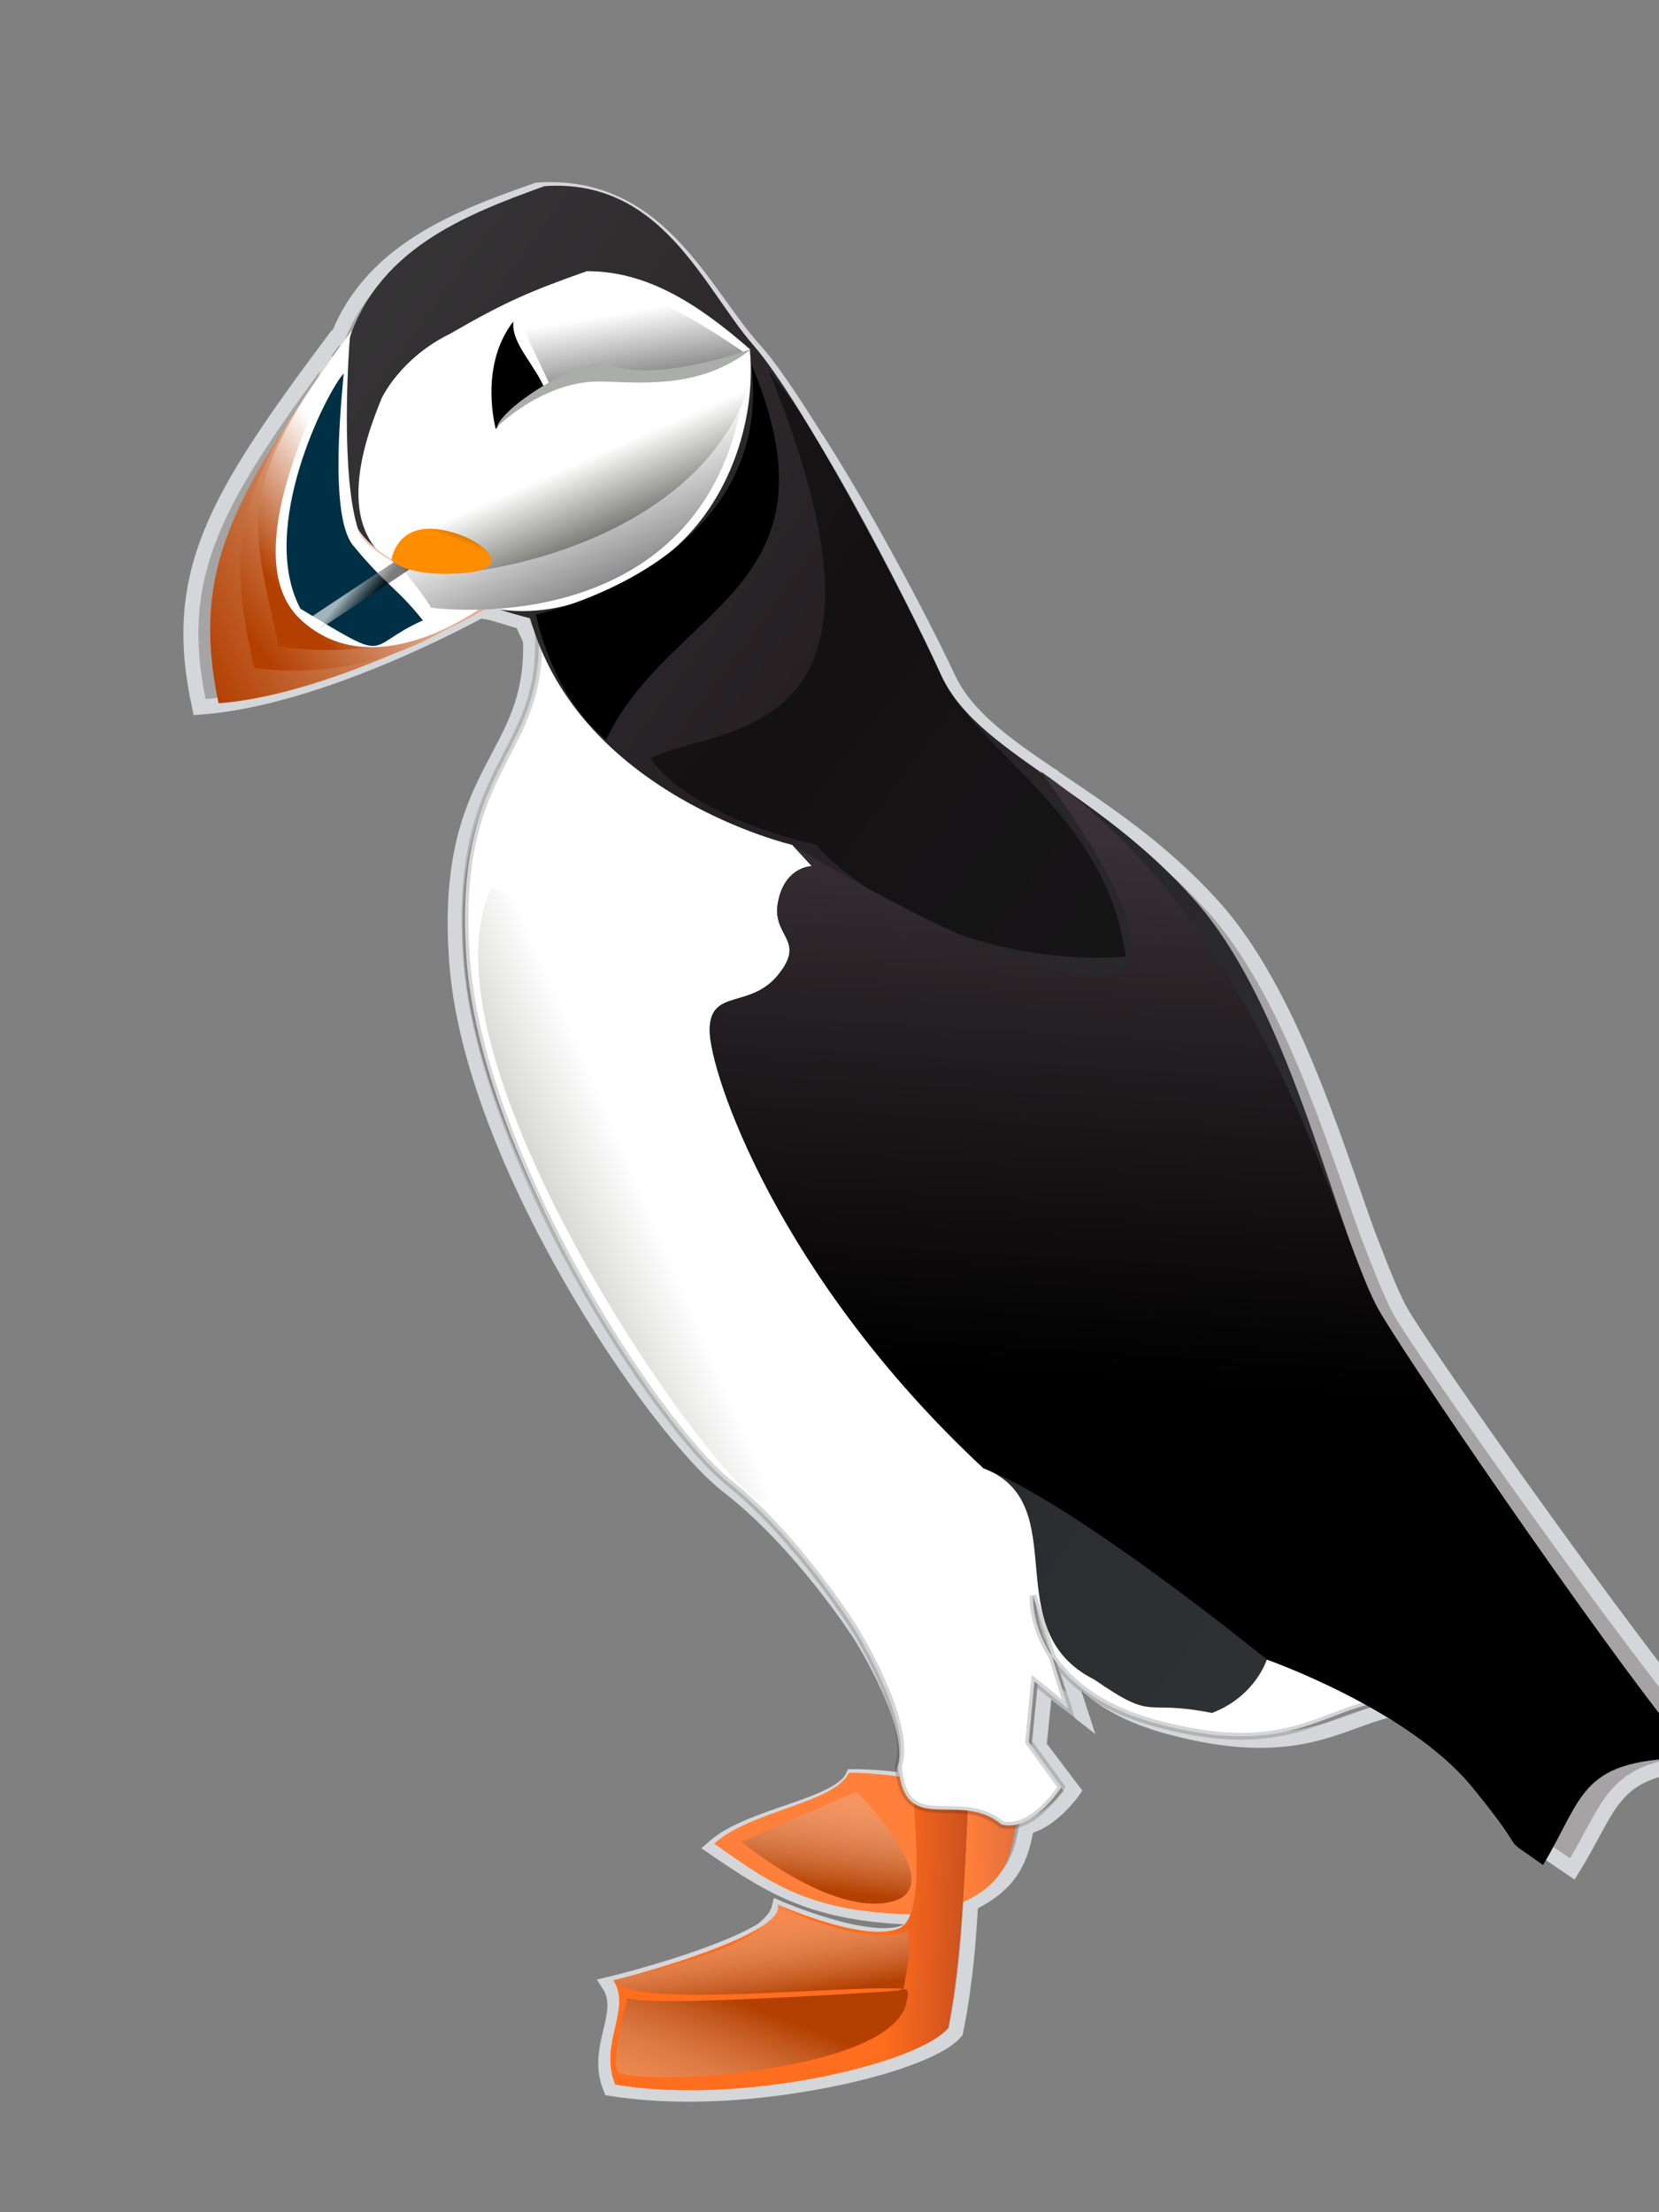 <svg viewBox="0 0 150 200" id="svg1" xmlns="http://www.w3.org/2000/svg" xmlns:xlink="http://www.w3.org/1999/xlink">
  
  <rect x="0" y="0" width="150" height="200" fill="#808080" stroke="none"/>
  
  <defs id="defs3">
    <linearGradient id="linearGradient889">
      <stop id="stop890" offset="0" style="stop-color:#2e3234;stop-opacity:1;"/>
      <stop id="stop892" offset="0.5" style="stop-color:#262023;stop-opacity:1;"/>
      <stop id="stop891" offset="1" style="stop-color:#3f4141;stop-opacity:1;"/>
    </linearGradient>
    <linearGradient id="linearGradient880">
      <stop id="stop881" offset="0" style="stop-color:#b33f00;stop-opacity:1;"/>
      <stop id="stop882" offset="1" style="stop-color:#ffffff;stop-opacity:0;"/>
    </linearGradient>
    <linearGradient id="linearGradient871">
      <stop id="stop872" offset="0" style="stop-color:#000000;stop-opacity:1;"/>
      <stop id="stop873" offset="1" style="stop-color:#4c4147;stop-opacity:1;"/>
    </linearGradient>
    <linearGradient id="linearGradient863">
      <stop id="stop864" offset="0" style="stop-color:#ff8d00;stop-opacity:1;"/>
      <stop id="stop865" offset="1" style="stop-color:#000000;stop-opacity:1;"/>
    </linearGradient>
    <linearGradient id="linearGradient859">
      <stop id="stop860" offset="0" style="stop-color:#000000;stop-opacity:0.521;"/>
      <stop id="stop861" offset="1" style="stop-color:#ffffff;stop-opacity:0.636;"/>
    </linearGradient>
    <linearGradient id="linearGradient850">
      <stop id="stop851" offset="0" style="stop-color:#b33f00;stop-opacity:1;"/>
      <stop id="stop852" offset="1" style="stop-color:#fff;stop-opacity:1;"/>
    </linearGradient>
    <linearGradient id="linearGradient846">
      <stop id="stop847" offset="0" style="stop-color:#282a21;stop-opacity:1;"/>
      <stop id="stop848" offset="1" style="stop-color:#fff;stop-opacity:1;"/>
    </linearGradient>
    <linearGradient id="linearGradient838">
      <stop id="stop839" offset="0" style="stop-color:#5f5f61;stop-opacity:1;"/>
      <stop id="stop840" offset="1" style="stop-color:#fff;stop-opacity:1;"/>
    </linearGradient>
    <linearGradient id="linearGradient841" x1="0.674" x2="0.389" xlink:href="#linearGradient838" y1="0.945" y2="0.453"/>
    <linearGradient id="linearGradient843" x1="0.852" x2="0.493" xlink:href="#linearGradient838" y1="1.067" y2="0.202"/>
    <linearGradient id="linearGradient845" x1="0.711" x2="0.373" xlink:href="#linearGradient846" y1="0.938" y2="0.492"/>
    <linearGradient id="linearGradient849" x1="-0.071" x2="1.153" xlink:href="#linearGradient850" y1="0.742" y2="0"/>
    <linearGradient id="linearGradient854" x1="0.01" x2="0.667" xlink:href="#linearGradient850" y1="0.781" y2="0.141"/>
    <linearGradient id="linearGradient856" x1="0.104" x2="0.417" xlink:href="#linearGradient850" y1="0.711" y2="0.367"/>
    <linearGradient id="linearGradient858" x1="0.597" x2="0.354" xlink:href="#linearGradient859" y1="0.587" y2="0.458"/>
    <linearGradient id="linearGradient862" x1="0.595" x2="1.123" xlink:href="#linearGradient863" y1="0.398" y2="-0.141"/>
    <linearGradient id="linearGradient867" x1="-0.5" x2="0.357" xlink:href="#linearGradient846" y1="0.773" y2="0.172"/>
    <linearGradient id="linearGradient870" x1="0.792" x2="-0.177" xlink:href="#linearGradient889" y1="0.828" y2="-0.078"/>
    <linearGradient id="linearGradient875" x1="0.776" x2="1.179" xlink:href="#linearGradient863" y1="0.523" y2="0.539"/>
    <linearGradient id="linearGradient877" x1="0.8" x2="1.193" xlink:href="#linearGradient863" y1="0.633" y2="0.617"/>
    <linearGradient id="linearGradient879" x1="0.57" x2="0.134" xlink:href="#linearGradient880" y1="0.898" y2="-0.114"/>
    <linearGradient id="linearGradient884" x1="0.768" x2="-0.327" xlink:href="#linearGradient880" y1="0.554" y2="1.533"/>
    <linearGradient id="linearGradient886" x1="-0.097" x2="0.138" xlink:href="#linearGradient880" y1="0.688" y2="-0.422"/>
    <linearGradient id="linearGradient888" x1="0.481" x2="0.519" xlink:href="#linearGradient871" y1="0.562" y2="-0.109"/>
    <linearGradient id="linearGradient1619" xlink:href="#linearGradient889"/>
  </defs>
  
  <g id="g1620">
    <path d="M 48.582,17.183 C 41.512,19.664 33.218,22.715 30.319,31.121 C 30.362,30.993 30.371,30.873 30.416,30.746 C 30.478,30.575 30.481,30.417 30.546,30.246 C 19.446,45.066 15.392,51.766 18.047,63.933 C 28.866,63.162 42.532,55.692 43.401,55.214 C 43.715,55.279 44.027,55.326 44.34,55.371 C 45.503,55.705 47.254,56.246 47.254,56.246 C 47.43,56.85 47.75,57.33 47.967,57.902 C 48.325,68.883 39.991,69.356 41.296,86.996 C 42.623,104.926 59.206,129.247 65.841,134.371 C 72.477,139.494 77.79,147.808 77.79,147.808 C 77.79,147.808 83.1,156.153 81.773,159.996 C 81.803,160.411 81.901,160.663 81.967,160.996 C 81.805,160.973 81.679,160.954 81.514,160.933 C 80.114,160.753 78.603,160.621 77.11,160.621 C 75.83,163.338 67.798,164.09 64.514,167.027 C 69.823,170.65 73.585,173.067 82.874,173.339 C 82.615,173.995 82.283,174.517 81.773,174.714 C 78.455,175.995 70.439,172.527 70.439,172.527 C 70.263,173.241 69.677,173.872 68.95,174.464 C 65.907,176.381 58.968,178.459 55.058,179.402 C 56.788,182.041 53.665,185.076 55.22,188.808 C 58.19,189.288 61.467,189.417 64.74,189.277 C 68.014,189.137 71.27,188.712 74.26,188.152 C 80.241,187.031 85.076,185.284 86.403,183.683 C 86.832,181.637 87.159,179.299 87.407,176.871 C 87.569,175.29 87.654,173.69 87.763,172.089 C 91.636,170.242 92.34,167.776 92.815,165.152 C 95.122,164.634 97.024,161.902 97.024,161.902 L 93.948,157.839 L 94.499,152.371 L 97.704,154.871 L 96.085,149.902 C 94.267,147.117 94.369,144.621 94.369,144.621 L 96.085,149.902 C 97.579,152.189 100.349,154.677 105.735,156.121 C 116.98,159.135 120.834,155.758 125.552,154.589 C 129.147,156.51 132.988,158.909 135.526,161.902 C 141.498,168.946 137.519,165.762 142.164,168.964 C 146.145,162.56 145.492,159.341 156.412,159.277 C 150.44,152.873 130.861,125.399 126.88,118.996 C 125.986,117.558 124.918,114.79 123.674,111.589 C 120.459,102.646 116.508,89.467 109.621,81.871 C 104.976,76.747 99.834,73.364 95.438,70.402 C 95.304,70.31 95.216,70.18 95.082,70.089 C 95.108,70.124 95.12,70.148 95.146,70.183 C 90.897,67.314 87.373,64.804 85.756,61.371 C 83.215,55.976 77.829,45.779 73.354,38.964 C 71.397,35.846 69.551,33.109 68.173,31.589 C 63.528,26.466 59.635,16.433 48.582,17.183 z M 29.995,32.308 C 30.335,37.529 28.801,41.832 29.736,45.464 C 29.15,43.99 28.755,42.41 28.668,40.652 C 28.597,38.101 29.11,35.27 29.995,32.308 z " id="path969" style="fill:#a5a3a4;fill-rule:evenodd;stroke:#d5d6d9;stroke-width:1.018pt;"/>
    <g id="g893" transform="translate(-117.281,-102.484)">
      <path d="M 209.705,264.949 C 208.346,269.024 209.97,273.306 201.082,275.57 C 190.836,275.57 187.304,273.008 181.871,269.166 C 185.04,266.229 192.803,265.479 194.038,262.762 C 199.801,262.762 205.565,264.683 205.565,264.683 L 205.112,251.72 L 210.235,251.08 L 209.705,264.949 z " id="path876" style="fill:url(#linearGradient877);fill-rule:evenodd;stroke-width:1pt;"/>
      <path d="M 209.705,264.949 C 208.346,269.024 209.97,273.306 201.082,275.57 C 190.836,275.57 187.304,273.008 181.871,269.166 C 185.04,266.229 192.803,265.479 194.038,262.762 C 199.801,262.762 205.565,264.683 205.565,264.683 L 205.112,251.72 L 210.235,251.08 L 209.705,264.949 z " id="path831" style="fill:#ff7a52;fill-opacity:0.727;fill-rule:evenodd;stroke-width:1pt;"/>
      <path d="M 199.989,260.233 C 199.083,262.95 201.723,275.57 198.521,276.851 C 195.319,278.131 187.589,274.664 187.589,274.664 C 188.494,276.928 177.873,280.24 172.75,281.521 C 174.419,284.16 171.405,287.207 172.905,290.939 C 184.368,292.86 200.442,289.018 203.003,285.816 C 204.659,277.633 204.659,264.761 205.112,260.233 L 199.989,260.233 z " id="path874" style="fill:url(#linearGradient875);fill-rule:evenodd;stroke-width:1pt;"/>
      <path d="M 199.989,260.233 C 199.083,262.95 201.723,275.57 198.521,276.851 C 195.319,278.131 187.589,274.664 187.589,274.664 C 188.494,276.928 177.873,280.24 172.75,281.521 C 174.419,284.16 171.405,287.207 172.905,290.939 C 184.368,292.86 200.442,289.018 203.003,285.816 C 204.659,277.633 204.659,264.761 205.112,260.233 L 199.989,260.233 z " id="path830" style="fill:#ff5832;fill-opacity:0.612;fill-rule:evenodd;stroke-width:1pt;"/>
      <path d="M 165.939,159.55 C 166.579,171.077 158.176,171.186 159.457,189.117 C 160.738,207.048 176.747,231.383 183.151,236.506 C 189.555,241.629 194.678,249.954 194.678,249.954 C 194.678,249.954 199.801,258.279 198.521,262.122 C 198.992,268.768 203.994,264.224 207.837,267.426 C 210.628,268.175 213.25,264.043 213.25,264.043 L 210.29,259.971 L 210.809,254.498 L 213.89,256.999 L 210.688,246.752 C 210.688,246.752 210.125,255.045 221.652,258.247 C 233.179,261.449 236.647,257.374 241.628,256.468 C 246.609,254.204 238.225,224.979 229.9,207.048 C 221.575,189.117 166.579,160.83 165.939,159.55 z " id="path826" style="fill:#ffffff;fill-rule:evenodd;stroke:#000000;stroke-width:0.625;stroke-opacity:0.165;"/>
      <path d="M 165.22,158.379 C 169.703,174.388 188.915,178.871 188.915,178.871 L 190.681,180.792 C 190.681,180.792 188.274,180.792 187.634,183.994 C 186.994,187.196 190.228,187.384 187.666,190.586 C 185.105,193.788 181.45,191.789 181.45,195.631 C 181.45,199.473 187.634,217.935 206.205,235.225 C 214.53,238.427 207.257,249.846 216.222,254.329 C 221.852,258.219 220.463,256.068 226.867,257.349 C 230.817,255.826 231.821,252.516 231.821,252.516 C 231.821,252.516 244.629,256.999 250.392,264.043 C 256.156,271.087 252.313,267.885 256.796,271.087 C 260.638,264.683 263.2,250.595 257.437,244.191 C 251.673,237.787 245.91,227.541 242.067,221.137 C 238.225,214.733 234.383,194.24 225.417,183.994 C 216.452,173.748 205.565,170.546 202.363,163.502 C 199.161,156.457 189.898,138.837 185.415,133.714 C 180.933,128.591 177.168,118.565 166.501,119.315 C 159.457,121.876 151.1,125.001 148.57,134.044 C 149.211,141.729 145.368,147.492 151.132,151.975 C 156.895,156.457 165.22,158.379 165.22,158.379 z " id="path827" style="fill:url(#linearGradient870);fill-rule:evenodd;stroke-width:1pt;"/>
      <path d="M 151.772,138.527 C 150.492,141.729 146.329,151.975 155.294,154.536 C 162.659,159.98 170.344,157.738 176.747,153.256 C 183.151,148.773 185.713,140.448 185.073,134.044 C 179.949,129.561 175.467,127 170.344,127 C 165.22,128.811 162.951,129.778 157.989,132.653 C 153.423,134.882 151.772,138.527 151.772,138.527 z " id="path828" style="fill:#ffffff;fill-rule:evenodd;stroke-width:1pt;"/>
      <path d="M 149.101,132.388 C 138.388,147.208 134.482,153.896 137.043,166.063 C 147.82,165.268 162.019,157.098 162.019,157.098 C 162.019,157.098 153.053,155.817 149.851,151.334 C 146.649,146.852 146.384,140.086 149.101,132.388 z " id="path829" style="fill:url(#linearGradient849);fill-opacity:1;fill-rule:evenodd;stroke-width:1pt;"/>
      <path d="M 149.101,132.388 C 138.388,146.644 137.684,151.157 140.245,162.861 C 153.584,164.657 162.019,156.158 162.019,156.158 C 162.019,156.158 153.053,154.926 149.851,150.614 C 146.649,146.302 146.384,139.793 149.101,132.388 z " id="path853" style="fill:url(#linearGradient854);fill-opacity:1;fill-rule:evenodd;stroke-width:1pt;"/>
      <path d="M 149.101,132.388 C 138.388,146.644 139.925,149.236 142.487,160.94 C 155.825,162.736 162.019,156.158 162.019,156.158 C 162.019,156.158 153.053,154.926 149.851,150.614 C 146.649,146.302 146.384,139.793 149.101,132.388 z " id="path855" style="fill:url(#linearGradient856);fill-opacity:1;fill-rule:evenodd;stroke-width:1pt;"/>
      <path d="M 148.954,132.65 C 148.394,134.171 137.658,152.149 144.451,158.488 C 151.243,164.828 161.205,157.13 161.205,157.13 C 161.205,157.13 150.633,153.267 149.727,150.55 C 148.021,145.672 148.794,134.011 148.954,132.65 z " id="path832" style="fill:#ffffff;fill-rule:evenodd;stroke-width:1pt;"/>
      <path d="M 152.733,152.295 C 154.334,155.177 154.654,154.857 156.255,157.418 C 158.496,157.738 182.511,159.98 184.752,135.965 C 178.669,137.886 169.063,144.93 162.979,147.172 C 156.895,149.413 155.935,151.655 152.733,152.295 z " id="path837" style="fill:url(#linearGradient841);fill-opacity:1;fill-rule:evenodd;stroke-width:1pt;"/>
      <path d="M 148.357,136.248 C 146.916,137.768 140.526,150.157 144.447,157.519 C 152.896,162.617 150.051,161.023 155.517,158.571 C 153.12,155.557 152.246,155.504 149.139,151.712 C 147.017,148.88 148.197,138.249 148.357,136.248 z " id="path833" style="fill:#003045;fill-rule:evenodd;stroke-width:0.86pt;"/>
      <path d="M 163.696,131.545 C 160.526,135.621 162.111,141.281 162.111,141.281 C 162.111,141.281 164.375,137.885 166.639,137.885 C 165.704,135.445 163.491,133.605 163.696,131.545 z " id="path834" style="fill-rule:evenodd;stroke-width:1pt;"/>
      <path d="M 164.26,131.482 L 166.997,137.276 L 170.984,136.285 C 178.348,136.285 182.396,135.995 184.638,134.394 C 182.716,133.114 176.747,128.921 173.225,128.921 C 169.703,128.921 166.821,129.561 164.26,131.482 z " id="path842" style="fill:url(#linearGradient843);fill-opacity:1;fill-rule:evenodd;stroke-width:1pt;"/>
      <path d="M 162.213,141.076 C 164.491,138.974 167.874,136.979 171.394,136.979 C 174.564,136.979 180.45,137.885 185.205,134.036 C 178.639,136.3 174.111,136.3 172.299,135.394 C 170.488,134.489 162.914,138.974 162.213,141.076 z " id="path835" style="fill:#abadab;fill-rule:evenodd;stroke-width:1pt;"/>
      <path d="M 154.974,150.459 C 156.375,152.595 156.655,152.357 158.056,154.255 C 160.016,154.493 180.23,151.838 185.073,137.246 C 179.75,138.669 169.26,145.003 163.938,146.663 C 158.616,148.324 157.775,149.985 154.974,150.459 z " id="path844" style="fill:url(#linearGradient845);fill-opacity:1;fill-rule:evenodd;stroke-width:1pt;"/>
      <path d="M 145.78,158.818 L 154.654,152.935" id="path857" style="fill:none;fill-opacity:0.75;fill-rule:evenodd;stroke:url(#linearGradient858);stroke-width:1pt;"/>
      <path d="M 152.671,153.107 C 152.671,153.107 153.078,149.921 156.738,150.319 C 160.397,150.717 164.463,153.904 159.177,154.302 C 153.891,154.7 152.671,153.107 152.671,153.107 z " id="path836" style="fill:url(#linearGradient862);fill-rule:evenodd;stroke-width:1pt;"/>
      <path d="M 177.259,191.7 C 172.918,185.114 175.383,187.941 161.721,182.778 C 154.851,197.086 179.012,232.741 185.415,237.865 C 191.819,242.988 180.616,200.679 177.259,191.7 z " id="path866" style="fill:url(#linearGradient867);fill-rule:evenodd;stroke-width:1pt;"/>
      <path d="M 176.088,171.058 C 180.118,176.653 191.179,178.871 191.179,178.871 C 190.726,178.871 201.326,190.165 219.078,188.975 C 217.357,176.012 205.565,170.546 202.363,163.502 C 199.161,156.457 191.257,141.101 186.774,135.978 C 200.857,170.251 181.975,167.888 176.088,171.058 z " id="path868" style="fill-opacity:0.471;fill-rule:evenodd;stroke-width:1pt;"/>
      <path d="M 165.733,158.035 C 165.733,158.035 187.469,153.507 185.205,135.394 C 193.809,155.771 177.96,157.13 172.073,169.356 C 167.092,165.281 165.733,158.035 165.733,158.035 z " id="path869" style="fill-rule:evenodd;stroke-width:1pt;"/>
      <path d="M 198.974,282.285 C 199.637,278.397 199.54,279.479 199.343,277.077 C 196.976,278.138 191.486,276.796 187.589,274.664 C 186.724,278.287 177.873,280.24 172.75,281.521 C 174.419,284.16 193.119,281.909 198.974,282.285 z " id="path878" style="fill:url(#linearGradient879);fill-opacity:1;fill-rule:evenodd;stroke-width:1pt;"/>
      <path d="M 174.026,283.094 C 174.026,283.094 172.585,288.057 173.065,289.658 C 173.546,291.259 198.228,290.061 199.266,283.392 C 199.747,281.791 198.521,282.454 198.521,282.454 C 198.521,282.454 175.307,284.055 174.026,283.094 z " id="path883" style="fill:url(#linearGradient884);fill-opacity:1;fill-rule:evenodd;stroke-width:1pt;"/>
      <path d="M 194.714,264.449 L 184.299,268.977 C 184.299,268.977 192.45,275.77 197.884,274.411 C 203.318,273.053 194.714,264.449 194.714,264.449 z " id="path885" style="fill:url(#linearGradient886);fill-opacity:1;fill-rule:evenodd;stroke-width:1pt;"/>
      <path d="M 188.915,178.871 L 190.681,180.792 C 190.681,180.792 188.274,180.792 187.634,183.994 C 186.994,187.196 190.228,187.384 187.666,190.586 C 185.105,193.788 181.45,191.789 181.45,195.631 C 181.45,199.473 187.634,217.935 206.205,235.225 C 214.53,238.427 231.821,252.516 231.821,252.516 C 231.821,252.516 244.629,256.999 250.392,264.043 C 256.156,271.087 252.313,267.885 256.796,271.087 C 260.638,264.683 260.03,261.462 270.568,261.398 C 264.805,254.994 245.91,227.541 242.067,221.137 C 238.225,214.733 232.571,186.995 211.38,172.221 C 238.64,209.521 188.915,178.871 188.915,178.871 z " id="path887" style="fill:url(#linearGradient888);fill-rule:evenodd;stroke-width:1pt;"/>
    </g>
  </g>
</svg>